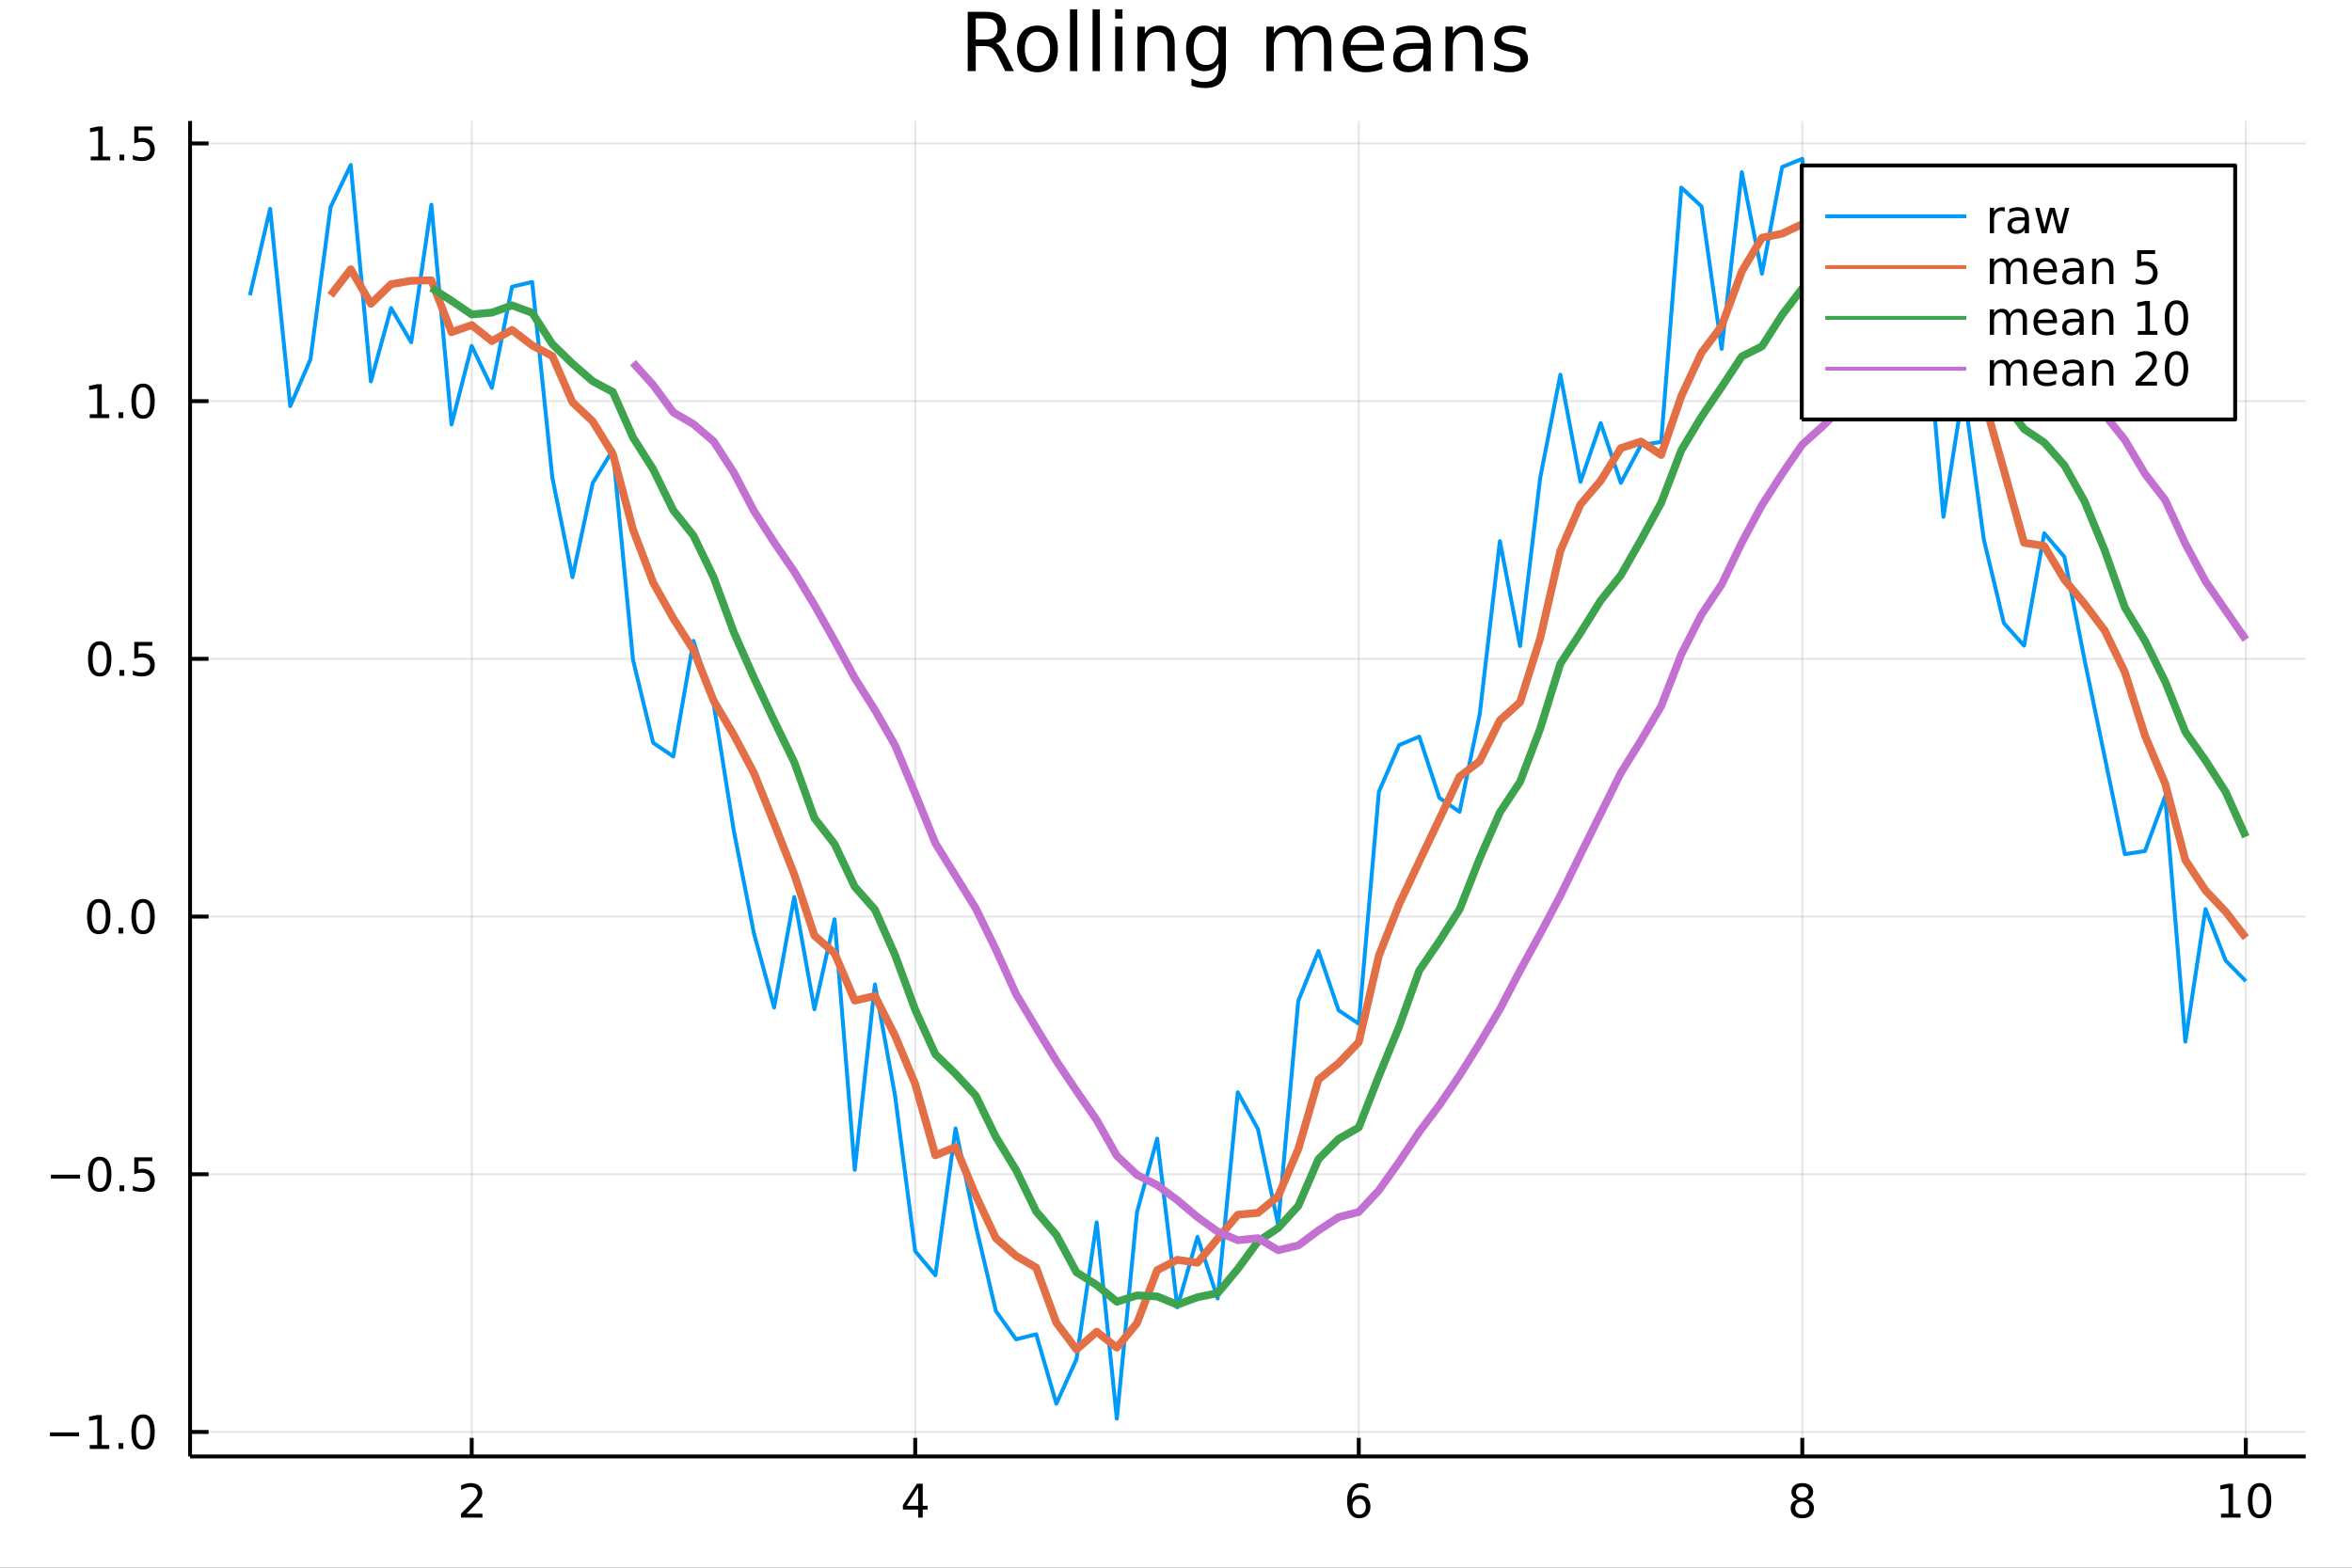<?xml version="1.0" encoding="utf-8"?>
<svg xmlns="http://www.w3.org/2000/svg" xmlns:xlink="http://www.w3.org/1999/xlink" width="600" height="400" viewBox="0 0 2400 1600">
<rect x="0" y="0" width="2400" height="1600" fill="#333333" stroke="none"/>
<defs>
  <clipPath id="clip080">
    <rect x="0" y="0" width="2400" height="1600"/>
  </clipPath>
</defs>
<path clip-path="url(#clip080)" d="
M0 1600 L2400 1600 L2400 0 L0 0  Z
  " fill="#ffffff" fill-rule="evenodd" fill-opacity="1"/>
<defs>
  <clipPath id="clip081">
    <rect x="480" y="0" width="1681" height="1600"/>
  </clipPath>
</defs>
<path clip-path="url(#clip080)" d="
M193.936 1486.45 L2352.76 1486.45 L2352.76 123.472 L193.936 123.472  Z
  " fill="#ffffff" fill-rule="evenodd" fill-opacity="1"/>
<defs>
  <clipPath id="clip082">
    <rect x="193" y="123" width="2160" height="1364"/>
  </clipPath>
</defs>
<polyline clip-path="url(#clip082)" style="stroke:#000000; stroke-linecap:butt; stroke-linejoin:round; stroke-width:2; stroke-opacity:0.1; fill:none" points="
  481.326,1486.45 481.326,123.472 
  "/>
<polyline clip-path="url(#clip082)" style="stroke:#000000; stroke-linecap:butt; stroke-linejoin:round; stroke-width:2; stroke-opacity:0.1; fill:none" points="
  933.909,1486.45 933.909,123.472 
  "/>
<polyline clip-path="url(#clip082)" style="stroke:#000000; stroke-linecap:butt; stroke-linejoin:round; stroke-width:2; stroke-opacity:0.1; fill:none" points="
  1386.49,1486.45 1386.49,123.472 
  "/>
<polyline clip-path="url(#clip082)" style="stroke:#000000; stroke-linecap:butt; stroke-linejoin:round; stroke-width:2; stroke-opacity:0.1; fill:none" points="
  1839.07,1486.45 1839.07,123.472 
  "/>
<polyline clip-path="url(#clip082)" style="stroke:#000000; stroke-linecap:butt; stroke-linejoin:round; stroke-width:2; stroke-opacity:0.1; fill:none" points="
  2291.66,1486.45 2291.66,123.472 
  "/>
<polyline clip-path="url(#clip080)" style="stroke:#000000; stroke-linecap:butt; stroke-linejoin:round; stroke-width:4; stroke-opacity:1; fill:none" points="
  193.936,1486.45 2352.76,1486.45 
  "/>
<polyline clip-path="url(#clip080)" style="stroke:#000000; stroke-linecap:butt; stroke-linejoin:round; stroke-width:4; stroke-opacity:1; fill:none" points="
  481.326,1486.45 481.326,1467.55 
  "/>
<polyline clip-path="url(#clip080)" style="stroke:#000000; stroke-linecap:butt; stroke-linejoin:round; stroke-width:4; stroke-opacity:1; fill:none" points="
  933.909,1486.45 933.909,1467.55 
  "/>
<polyline clip-path="url(#clip080)" style="stroke:#000000; stroke-linecap:butt; stroke-linejoin:round; stroke-width:4; stroke-opacity:1; fill:none" points="
  1386.49,1486.45 1386.49,1467.55 
  "/>
<polyline clip-path="url(#clip080)" style="stroke:#000000; stroke-linecap:butt; stroke-linejoin:round; stroke-width:4; stroke-opacity:1; fill:none" points="
  1839.07,1486.45 1839.07,1467.55 
  "/>
<polyline clip-path="url(#clip080)" style="stroke:#000000; stroke-linecap:butt; stroke-linejoin:round; stroke-width:4; stroke-opacity:1; fill:none" points="
  2291.66,1486.45 2291.66,1467.55 
  "/>
<path clip-path="url(#clip080)" d="M475.979 1544.91 L492.298 1544.91 L492.298 1548.85 L470.354 1548.85 L470.354 1544.91 Q473.016 1542.16 477.599 1537.53 Q482.206 1532.88 483.386 1531.53 Q485.632 1529.01 486.511 1527.27 Q487.414 1525.51 487.414 1523.82 Q487.414 1521.07 485.47 1519.33 Q483.548 1517.6 480.446 1517.6 Q478.247 1517.6 475.794 1518.36 Q473.363 1519.13 470.585 1520.68 L470.585 1515.95 Q473.409 1514.82 475.863 1514.24 Q478.317 1513.66 480.354 1513.66 Q485.724 1513.66 488.919 1516.35 Q492.113 1519.03 492.113 1523.52 Q492.113 1525.65 491.303 1527.57 Q490.516 1529.47 488.409 1532.07 Q487.831 1532.74 484.729 1535.95 Q481.627 1539.15 475.979 1544.91 Z" fill="#000000" fill-rule="evenodd" fill-opacity="1" /><path clip-path="url(#clip080)" d="M936.918 1518.36 L925.113 1536.81 L936.918 1536.81 L936.918 1518.36 M935.691 1514.29 L941.571 1514.29 L941.571 1536.81 L946.501 1536.81 L946.501 1540.7 L941.571 1540.7 L941.571 1548.85 L936.918 1548.85 L936.918 1540.7 L921.316 1540.7 L921.316 1536.19 L935.691 1514.29 Z" fill="#000000" fill-rule="evenodd" fill-opacity="1" /><path clip-path="url(#clip080)" d="M1386.9 1529.7 Q1383.75 1529.7 1381.9 1531.86 Q1380.07 1534.01 1380.07 1537.76 Q1380.07 1541.49 1381.9 1543.66 Q1383.75 1545.82 1386.9 1545.82 Q1390.04 1545.82 1391.87 1543.66 Q1393.73 1541.49 1393.73 1537.76 Q1393.73 1534.01 1391.87 1531.86 Q1390.04 1529.7 1386.9 1529.7 M1396.18 1515.05 L1396.18 1519.31 Q1394.42 1518.48 1392.61 1518.04 Q1390.83 1517.6 1389.07 1517.6 Q1384.44 1517.6 1381.99 1520.72 Q1379.56 1523.85 1379.21 1530.17 Q1380.58 1528.15 1382.64 1527.09 Q1384.7 1526 1387.17 1526 Q1392.38 1526 1395.39 1529.17 Q1398.42 1532.32 1398.42 1537.76 Q1398.42 1543.08 1395.28 1546.3 Q1392.13 1549.52 1386.9 1549.52 Q1380.9 1549.52 1377.73 1544.94 Q1374.56 1540.33 1374.56 1531.6 Q1374.56 1523.41 1378.45 1518.55 Q1382.34 1513.66 1388.89 1513.66 Q1390.65 1513.66 1392.43 1514.01 Q1394.23 1514.36 1396.18 1515.05 Z" fill="#000000" fill-rule="evenodd" fill-opacity="1" /><path clip-path="url(#clip080)" d="M1839.07 1532.44 Q1835.74 1532.44 1833.82 1534.22 Q1831.92 1536 1831.92 1539.13 Q1831.92 1542.25 1833.82 1544.03 Q1835.74 1545.82 1839.07 1545.82 Q1842.41 1545.82 1844.33 1544.03 Q1846.25 1542.23 1846.25 1539.13 Q1846.25 1536 1844.33 1534.22 Q1842.43 1532.44 1839.07 1532.44 M1834.4 1530.45 Q1831.39 1529.7 1829.7 1527.64 Q1828.03 1525.58 1828.03 1522.62 Q1828.03 1518.48 1830.97 1516.07 Q1833.94 1513.66 1839.07 1513.66 Q1844.24 1513.66 1847.18 1516.07 Q1850.12 1518.48 1850.12 1522.62 Q1850.12 1525.58 1848.43 1527.64 Q1846.76 1529.7 1843.77 1530.45 Q1847.15 1531.23 1849.03 1533.52 Q1850.93 1535.82 1850.93 1539.13 Q1850.93 1544.15 1847.85 1546.83 Q1844.79 1549.52 1839.07 1549.52 Q1833.36 1549.52 1830.28 1546.83 Q1827.22 1544.15 1827.22 1539.13 Q1827.22 1535.82 1829.12 1533.52 Q1831.02 1531.23 1834.4 1530.45 M1832.69 1523.06 Q1832.69 1525.75 1834.35 1527.25 Q1836.04 1528.76 1839.07 1528.76 Q1842.08 1528.76 1843.77 1527.25 Q1845.49 1525.75 1845.49 1523.06 Q1845.49 1520.38 1843.77 1518.87 Q1842.08 1517.37 1839.07 1517.37 Q1836.04 1517.37 1834.35 1518.87 Q1832.69 1520.38 1832.69 1523.06 Z" fill="#000000" fill-rule="evenodd" fill-opacity="1" /><path clip-path="url(#clip080)" d="M2266.34 1544.91 L2273.98 1544.91 L2273.98 1518.55 L2265.67 1520.21 L2265.67 1515.95 L2273.94 1514.29 L2278.61 1514.29 L2278.61 1544.91 L2286.25 1544.91 L2286.25 1548.85 L2266.34 1548.85 L2266.34 1544.91 Z" fill="#000000" fill-rule="evenodd" fill-opacity="1" /><path clip-path="url(#clip080)" d="M2305.7 1517.37 Q2302.09 1517.37 2300.26 1520.93 Q2298.45 1524.47 2298.45 1531.6 Q2298.45 1538.71 2300.26 1542.27 Q2302.09 1545.82 2305.7 1545.82 Q2309.33 1545.82 2311.14 1542.27 Q2312.96 1538.71 2312.96 1531.6 Q2312.96 1524.47 2311.14 1520.93 Q2309.33 1517.37 2305.7 1517.37 M2305.7 1513.66 Q2311.51 1513.66 2314.56 1518.27 Q2317.64 1522.85 2317.64 1531.6 Q2317.64 1540.33 2314.56 1544.94 Q2311.51 1549.52 2305.7 1549.52 Q2299.89 1549.52 2296.81 1544.94 Q2293.75 1540.33 2293.75 1531.6 Q2293.75 1522.85 2296.81 1518.27 Q2299.89 1513.66 2305.7 1513.66 Z" fill="#000000" fill-rule="evenodd" fill-opacity="1" /><polyline clip-path="url(#clip082)" style="stroke:#000000; stroke-linecap:butt; stroke-linejoin:round; stroke-width:2; stroke-opacity:0.1; fill:none" points="
  193.936,1461.48 2352.76,1461.48 
  "/>
<polyline clip-path="url(#clip082)" style="stroke:#000000; stroke-linecap:butt; stroke-linejoin:round; stroke-width:2; stroke-opacity:0.1; fill:none" points="
  193.936,1198.46 2352.76,1198.46 
  "/>
<polyline clip-path="url(#clip082)" style="stroke:#000000; stroke-linecap:butt; stroke-linejoin:round; stroke-width:2; stroke-opacity:0.1; fill:none" points="
  193.936,935.444 2352.76,935.444 
  "/>
<polyline clip-path="url(#clip082)" style="stroke:#000000; stroke-linecap:butt; stroke-linejoin:round; stroke-width:2; stroke-opacity:0.1; fill:none" points="
  193.936,672.428 2352.76,672.428 
  "/>
<polyline clip-path="url(#clip082)" style="stroke:#000000; stroke-linecap:butt; stroke-linejoin:round; stroke-width:2; stroke-opacity:0.1; fill:none" points="
  193.936,409.412 2352.76,409.412 
  "/>
<polyline clip-path="url(#clip082)" style="stroke:#000000; stroke-linecap:butt; stroke-linejoin:round; stroke-width:2; stroke-opacity:0.1; fill:none" points="
  193.936,146.396 2352.76,146.396 
  "/>
<polyline clip-path="url(#clip080)" style="stroke:#000000; stroke-linecap:butt; stroke-linejoin:round; stroke-width:4; stroke-opacity:1; fill:none" points="
  193.936,1486.45 193.936,123.472 
  "/>
<polyline clip-path="url(#clip080)" style="stroke:#000000; stroke-linecap:butt; stroke-linejoin:round; stroke-width:4; stroke-opacity:1; fill:none" points="
  193.936,1461.48 212.834,1461.48 
  "/>
<polyline clip-path="url(#clip080)" style="stroke:#000000; stroke-linecap:butt; stroke-linejoin:round; stroke-width:4; stroke-opacity:1; fill:none" points="
  193.936,1198.46 212.834,1198.46 
  "/>
<polyline clip-path="url(#clip080)" style="stroke:#000000; stroke-linecap:butt; stroke-linejoin:round; stroke-width:4; stroke-opacity:1; fill:none" points="
  193.936,935.444 212.834,935.444 
  "/>
<polyline clip-path="url(#clip080)" style="stroke:#000000; stroke-linecap:butt; stroke-linejoin:round; stroke-width:4; stroke-opacity:1; fill:none" points="
  193.936,672.428 212.834,672.428 
  "/>
<polyline clip-path="url(#clip080)" style="stroke:#000000; stroke-linecap:butt; stroke-linejoin:round; stroke-width:4; stroke-opacity:1; fill:none" points="
  193.936,409.412 212.834,409.412 
  "/>
<polyline clip-path="url(#clip080)" style="stroke:#000000; stroke-linecap:butt; stroke-linejoin:round; stroke-width:4; stroke-opacity:1; fill:none" points="
  193.936,146.396 212.834,146.396 
  "/>
<path clip-path="url(#clip080)" d="M50.992 1461.93 L80.668 1461.93 L80.668 1465.86 L50.992 1465.86 L50.992 1461.93 Z" fill="#000000" fill-rule="evenodd" fill-opacity="1" /><path clip-path="url(#clip080)" d="M91.571 1474.82 L99.21 1474.82 L99.21 1448.45 L90.899 1450.12 L90.899 1445.86 L99.163 1444.2 L103.839 1444.2 L103.839 1474.82 L111.478 1474.82 L111.478 1478.76 L91.571 1478.76 L91.571 1474.82 Z" fill="#000000" fill-rule="evenodd" fill-opacity="1" /><path clip-path="url(#clip080)" d="M120.922 1472.88 L125.807 1472.88 L125.807 1478.76 L120.922 1478.76 L120.922 1472.88 Z" fill="#000000" fill-rule="evenodd" fill-opacity="1" /><path clip-path="url(#clip080)" d="M145.992 1447.27 Q142.381 1447.27 140.552 1450.84 Q138.746 1454.38 138.746 1461.51 Q138.746 1468.62 140.552 1472.18 Q142.381 1475.72 145.992 1475.72 Q149.626 1475.72 151.431 1472.18 Q153.26 1468.62 153.26 1461.51 Q153.26 1454.38 151.431 1450.84 Q149.626 1447.27 145.992 1447.27 M145.992 1443.57 Q151.802 1443.57 154.857 1448.18 Q157.936 1452.76 157.936 1461.51 Q157.936 1470.24 154.857 1474.84 Q151.802 1479.43 145.992 1479.43 Q140.181 1479.43 137.103 1474.84 Q134.047 1470.24 134.047 1461.51 Q134.047 1452.76 137.103 1448.18 Q140.181 1443.57 145.992 1443.57 Z" fill="#000000" fill-rule="evenodd" fill-opacity="1" /><path clip-path="url(#clip080)" d="M51.987 1198.91 L81.663 1198.91 L81.663 1202.85 L51.987 1202.85 L51.987 1198.91 Z" fill="#000000" fill-rule="evenodd" fill-opacity="1" /><path clip-path="url(#clip080)" d="M101.756 1184.26 Q98.145 1184.26 96.316 1187.82 Q94.51 1191.36 94.51 1198.49 Q94.51 1205.6 96.316 1209.17 Q98.145 1212.71 101.756 1212.71 Q105.39 1212.71 107.196 1209.17 Q109.024 1205.6 109.024 1198.49 Q109.024 1191.36 107.196 1187.82 Q105.39 1184.26 101.756 1184.26 M101.756 1180.55 Q107.566 1180.55 110.621 1185.16 Q113.7 1189.74 113.7 1198.49 Q113.7 1207.22 110.621 1211.83 Q107.566 1216.41 101.756 1216.41 Q95.946 1216.41 92.867 1211.83 Q89.811 1207.22 89.811 1198.49 Q89.811 1189.74 92.867 1185.16 Q95.946 1180.55 101.756 1180.55 Z" fill="#000000" fill-rule="evenodd" fill-opacity="1" /><path clip-path="url(#clip080)" d="M121.918 1209.86 L126.802 1209.86 L126.802 1215.74 L121.918 1215.74 L121.918 1209.86 Z" fill="#000000" fill-rule="evenodd" fill-opacity="1" /><path clip-path="url(#clip080)" d="M137.033 1181.18 L155.39 1181.18 L155.39 1185.11 L141.316 1185.11 L141.316 1193.59 Q142.334 1193.24 143.353 1193.08 Q144.371 1192.89 145.39 1192.89 Q151.177 1192.89 154.556 1196.06 Q157.936 1199.24 157.936 1204.65 Q157.936 1210.23 154.464 1213.33 Q150.992 1216.41 144.672 1216.41 Q142.496 1216.41 140.228 1216.04 Q137.982 1215.67 135.575 1214.93 L135.575 1210.23 Q137.658 1211.36 139.881 1211.92 Q142.103 1212.48 144.58 1212.48 Q148.584 1212.48 150.922 1210.37 Q153.26 1208.26 153.26 1204.65 Q153.26 1201.04 150.922 1198.93 Q148.584 1196.83 144.58 1196.83 Q142.705 1196.83 140.83 1197.24 Q138.978 1197.66 137.033 1198.54 L137.033 1181.18 Z" fill="#000000" fill-rule="evenodd" fill-opacity="1" /><path clip-path="url(#clip080)" d="M100.76 921.243 Q97.149 921.243 95.321 924.807 Q93.515 928.349 93.515 935.479 Q93.515 942.585 95.321 946.15 Q97.149 949.691 100.76 949.691 Q104.395 949.691 106.2 946.15 Q108.029 942.585 108.029 935.479 Q108.029 928.349 106.2 924.807 Q104.395 921.243 100.76 921.243 M100.76 917.539 Q106.571 917.539 109.626 922.145 Q112.705 926.729 112.705 935.479 Q112.705 944.205 109.626 948.812 Q106.571 953.395 100.76 953.395 Q94.95 953.395 91.871 948.812 Q88.816 944.205 88.816 935.479 Q88.816 926.729 91.871 922.145 Q94.95 917.539 100.76 917.539 Z" fill="#000000" fill-rule="evenodd" fill-opacity="1" /><path clip-path="url(#clip080)" d="M120.922 946.844 L125.807 946.844 L125.807 952.724 L120.922 952.724 L120.922 946.844 Z" fill="#000000" fill-rule="evenodd" fill-opacity="1" /><path clip-path="url(#clip080)" d="M145.992 921.243 Q142.381 921.243 140.552 924.807 Q138.746 928.349 138.746 935.479 Q138.746 942.585 140.552 946.15 Q142.381 949.691 145.992 949.691 Q149.626 949.691 151.431 946.15 Q153.26 942.585 153.26 935.479 Q153.26 928.349 151.431 924.807 Q149.626 921.243 145.992 921.243 M145.992 917.539 Q151.802 917.539 154.857 922.145 Q157.936 926.729 157.936 935.479 Q157.936 944.205 154.857 948.812 Q151.802 953.395 145.992 953.395 Q140.181 953.395 137.103 948.812 Q134.047 944.205 134.047 935.479 Q134.047 926.729 137.103 922.145 Q140.181 917.539 145.992 917.539 Z" fill="#000000" fill-rule="evenodd" fill-opacity="1" /><path clip-path="url(#clip080)" d="M101.756 658.227 Q98.145 658.227 96.316 661.791 Q94.51 665.333 94.51 672.463 Q94.51 679.569 96.316 683.134 Q98.145 686.676 101.756 686.676 Q105.39 686.676 107.196 683.134 Q109.024 679.569 109.024 672.463 Q109.024 665.333 107.196 661.791 Q105.39 658.227 101.756 658.227 M101.756 654.523 Q107.566 654.523 110.621 659.129 Q113.7 663.713 113.7 672.463 Q113.7 681.19 110.621 685.796 Q107.566 690.379 101.756 690.379 Q95.946 690.379 92.867 685.796 Q89.811 681.19 89.811 672.463 Q89.811 663.713 92.867 659.129 Q95.946 654.523 101.756 654.523 Z" fill="#000000" fill-rule="evenodd" fill-opacity="1" /><path clip-path="url(#clip080)" d="M121.918 683.828 L126.802 683.828 L126.802 689.708 L121.918 689.708 L121.918 683.828 Z" fill="#000000" fill-rule="evenodd" fill-opacity="1" /><path clip-path="url(#clip080)" d="M137.033 655.148 L155.39 655.148 L155.39 659.083 L141.316 659.083 L141.316 667.555 Q142.334 667.208 143.353 667.046 Q144.371 666.861 145.39 666.861 Q151.177 666.861 154.556 670.032 Q157.936 673.203 157.936 678.62 Q157.936 684.199 154.464 687.301 Q150.992 690.379 144.672 690.379 Q142.496 690.379 140.228 690.009 Q137.982 689.639 135.575 688.898 L135.575 684.199 Q137.658 685.333 139.881 685.889 Q142.103 686.444 144.58 686.444 Q148.584 686.444 150.922 684.338 Q153.26 682.231 153.26 678.62 Q153.26 675.009 150.922 672.903 Q148.584 670.796 144.58 670.796 Q142.705 670.796 140.83 671.213 Q138.978 671.629 137.033 672.509 L137.033 655.148 Z" fill="#000000" fill-rule="evenodd" fill-opacity="1" /><path clip-path="url(#clip080)" d="M91.571 422.757 L99.21 422.757 L99.21 396.391 L90.899 398.058 L90.899 393.799 L99.163 392.132 L103.839 392.132 L103.839 422.757 L111.478 422.757 L111.478 426.692 L91.571 426.692 L91.571 422.757 Z" fill="#000000" fill-rule="evenodd" fill-opacity="1" /><path clip-path="url(#clip080)" d="M120.922 420.813 L125.807 420.813 L125.807 426.692 L120.922 426.692 L120.922 420.813 Z" fill="#000000" fill-rule="evenodd" fill-opacity="1" /><path clip-path="url(#clip080)" d="M145.992 395.211 Q142.381 395.211 140.552 398.776 Q138.746 402.317 138.746 409.447 Q138.746 416.553 140.552 420.118 Q142.381 423.66 145.992 423.66 Q149.626 423.66 151.431 420.118 Q153.26 416.553 153.26 409.447 Q153.26 402.317 151.431 398.776 Q149.626 395.211 145.992 395.211 M145.992 391.507 Q151.802 391.507 154.857 396.114 Q157.936 400.697 157.936 409.447 Q157.936 418.174 154.857 422.78 Q151.802 427.363 145.992 427.363 Q140.181 427.363 137.103 422.78 Q134.047 418.174 134.047 409.447 Q134.047 400.697 137.103 396.114 Q140.181 391.507 145.992 391.507 Z" fill="#000000" fill-rule="evenodd" fill-opacity="1" /><path clip-path="url(#clip080)" d="M92.566 159.741 L100.205 159.741 L100.205 133.375 L91.895 135.042 L91.895 130.783 L100.159 129.116 L104.834 129.116 L104.834 159.741 L112.473 159.741 L112.473 163.676 L92.566 163.676 L92.566 159.741 Z" fill="#000000" fill-rule="evenodd" fill-opacity="1" /><path clip-path="url(#clip080)" d="M121.918 157.797 L126.802 157.797 L126.802 163.676 L121.918 163.676 L121.918 157.797 Z" fill="#000000" fill-rule="evenodd" fill-opacity="1" /><path clip-path="url(#clip080)" d="M137.033 129.116 L155.39 129.116 L155.39 133.051 L141.316 133.051 L141.316 141.524 Q142.334 141.176 143.353 141.014 Q144.371 140.829 145.39 140.829 Q151.177 140.829 154.556 144 Q157.936 147.172 157.936 152.588 Q157.936 158.167 154.464 161.269 Q150.992 164.348 144.672 164.348 Q142.496 164.348 140.228 163.977 Q137.982 163.607 135.575 162.866 L135.575 158.167 Q137.658 159.301 139.881 159.857 Q142.103 160.412 144.58 160.412 Q148.584 160.412 150.922 158.306 Q153.26 156.199 153.26 152.588 Q153.26 148.977 150.922 146.871 Q148.584 144.764 144.58 144.764 Q142.705 144.764 140.83 145.181 Q138.978 145.598 137.033 146.477 L137.033 129.116 Z" fill="#000000" fill-rule="evenodd" fill-opacity="1" /><path clip-path="url(#clip080)" d="M1016.15 44.22 Q1018.79 45.111 1021.26 48.028 Q1023.77 50.944 1026.28 56.048 L1034.59 72.576 L1025.8 72.576 L1018.06 57.061 Q1015.06 50.985 1012.22 49 Q1009.43 47.015 1004.57 47.015 L995.656 47.015 L995.656 72.576 L987.474 72.576 L987.474 12.096 L1005.95 12.096 Q1016.32 12.096 1021.42 16.43 Q1026.52 20.765 1026.52 29.515 Q1026.52 35.227 1023.85 38.994 Q1021.22 42.761 1016.15 44.22 M995.656 18.82 L995.656 40.29 L1005.95 40.29 Q1011.86 40.29 1014.86 37.576 Q1017.9 34.822 1017.9 29.515 Q1017.9 24.208 1014.86 21.535 Q1011.86 18.82 1005.95 18.82 L995.656 18.82 Z" fill="#000000" fill-rule="evenodd" fill-opacity="1" /><path clip-path="url(#clip080)" d="M1058.65 32.431 Q1052.65 32.431 1049.17 37.131 Q1045.69 41.789 1045.69 49.931 Q1045.69 58.074 1049.13 62.773 Q1052.61 67.431 1058.65 67.431 Q1064.6 67.431 1068.09 62.732 Q1071.57 58.033 1071.57 49.931 Q1071.57 41.87 1068.09 37.171 Q1064.6 32.431 1058.65 32.431 M1058.65 26.112 Q1068.37 26.112 1073.92 32.431 Q1079.47 38.751 1079.47 49.931 Q1079.47 61.071 1073.92 67.431 Q1068.37 73.751 1058.65 73.751 Q1048.89 73.751 1043.34 67.431 Q1037.83 61.071 1037.83 49.931 Q1037.83 38.751 1043.34 32.431 Q1048.89 26.112 1058.65 26.112 Z" fill="#000000" fill-rule="evenodd" fill-opacity="1" /><path clip-path="url(#clip080)" d="M1091.82 9.544 L1099.28 9.544 L1099.28 72.576 L1091.82 72.576 L1091.82 9.544 Z" fill="#000000" fill-rule="evenodd" fill-opacity="1" /><path clip-path="url(#clip080)" d="M1114.87 9.544 L1122.33 9.544 L1122.33 72.576 L1114.87 72.576 L1114.87 9.544 Z" fill="#000000" fill-rule="evenodd" fill-opacity="1" /><path clip-path="url(#clip080)" d="M1137.92 27.206 L1145.38 27.206 L1145.38 72.576 L1137.92 72.576 L1137.92 27.206 M1137.92 9.544 L1145.38 9.544 L1145.38 18.983 L1137.92 18.983 L1137.92 9.544 Z" fill="#000000" fill-rule="evenodd" fill-opacity="1" /><path clip-path="url(#clip080)" d="M1198.69 45.192 L1198.69 72.576 L1191.23 72.576 L1191.23 45.435 Q1191.23 38.994 1188.72 35.794 Q1186.21 32.594 1181.19 32.594 Q1175.15 32.594 1171.67 36.442 Q1168.18 40.29 1168.18 46.934 L1168.18 72.576 L1160.69 72.576 L1160.69 27.206 L1168.18 27.206 L1168.18 34.254 Q1170.86 30.163 1174.46 28.138 Q1178.11 26.112 1182.85 26.112 Q1190.67 26.112 1194.68 30.973 Q1198.69 35.794 1198.69 45.192 Z" fill="#000000" fill-rule="evenodd" fill-opacity="1" /><path clip-path="url(#clip080)" d="M1243.41 49.364 Q1243.41 41.263 1240.05 36.806 Q1236.73 32.35 1230.69 32.35 Q1224.69 32.35 1221.33 36.806 Q1218.01 41.263 1218.01 49.364 Q1218.01 57.426 1221.33 61.882 Q1224.69 66.338 1230.69 66.338 Q1236.73 66.338 1240.05 61.882 Q1243.41 57.426 1243.41 49.364 M1250.86 66.945 Q1250.86 78.531 1245.72 84.162 Q1240.57 89.833 1229.96 89.833 Q1226.03 89.833 1222.55 89.225 Q1219.06 88.658 1215.78 87.443 L1215.78 80.192 Q1219.06 81.974 1222.26 82.825 Q1225.46 83.675 1228.79 83.675 Q1236.12 83.675 1239.76 79.827 Q1243.41 76.019 1243.41 68.282 L1243.41 64.596 Q1241.1 68.606 1237.5 70.591 Q1233.89 72.576 1228.87 72.576 Q1220.52 72.576 1215.42 66.216 Q1210.31 59.856 1210.31 49.364 Q1210.31 38.832 1215.42 32.472 Q1220.52 26.112 1228.87 26.112 Q1233.89 26.112 1237.5 28.097 Q1241.1 30.082 1243.41 34.092 L1243.41 27.206 L1250.86 27.206 L1250.86 66.945 Z" fill="#000000" fill-rule="evenodd" fill-opacity="1" /><path clip-path="url(#clip080)" d="M1327.91 35.915 Q1330.71 30.892 1334.6 28.502 Q1338.48 26.112 1343.75 26.112 Q1350.84 26.112 1354.69 31.095 Q1358.54 36.037 1358.54 45.192 L1358.54 72.576 L1351.04 72.576 L1351.04 45.435 Q1351.04 38.913 1348.73 35.753 Q1346.42 32.594 1341.68 32.594 Q1335.89 32.594 1332.53 36.442 Q1329.17 40.29 1329.17 46.934 L1329.17 72.576 L1321.67 72.576 L1321.67 45.435 Q1321.67 38.873 1319.36 35.753 Q1317.06 32.594 1312.23 32.594 Q1306.52 32.594 1303.16 36.482 Q1299.8 40.331 1299.8 46.934 L1299.8 72.576 L1292.3 72.576 L1292.3 27.206 L1299.8 27.206 L1299.8 34.254 Q1302.35 30.082 1305.92 28.097 Q1309.48 26.112 1314.38 26.112 Q1319.32 26.112 1322.77 28.624 Q1326.25 31.135 1327.91 35.915 Z" fill="#000000" fill-rule="evenodd" fill-opacity="1" /><path clip-path="url(#clip080)" d="M1412.21 48.028 L1412.21 51.673 L1377.94 51.673 Q1378.43 59.37 1382.56 63.421 Q1386.73 67.431 1394.14 67.431 Q1398.44 67.431 1402.45 66.378 Q1406.5 65.325 1410.47 63.218 L1410.47 70.267 Q1406.46 71.968 1402.25 72.86 Q1398.03 73.751 1393.7 73.751 Q1382.84 73.751 1376.48 67.431 Q1370.16 61.112 1370.16 50.337 Q1370.16 39.197 1376.16 32.675 Q1382.19 26.112 1392.4 26.112 Q1401.56 26.112 1406.86 32.026 Q1412.21 37.9 1412.21 48.028 M1404.76 45.84 Q1404.68 39.723 1401.31 36.077 Q1397.99 32.431 1392.48 32.431 Q1386.24 32.431 1382.48 35.956 Q1378.75 39.48 1378.18 45.88 L1404.76 45.84 Z" fill="#000000" fill-rule="evenodd" fill-opacity="1" /><path clip-path="url(#clip080)" d="M1445.06 49.769 Q1436.03 49.769 1432.55 51.835 Q1429.06 53.901 1429.06 58.884 Q1429.06 62.854 1431.66 65.203 Q1434.29 67.512 1438.78 67.512 Q1444.98 67.512 1448.71 63.137 Q1452.48 58.722 1452.48 51.43 L1452.48 49.769 L1445.06 49.769 M1459.93 46.691 L1459.93 72.576 L1452.48 72.576 L1452.48 65.689 Q1449.92 69.821 1446.12 71.806 Q1442.31 73.751 1436.8 73.751 Q1429.83 73.751 1425.7 69.862 Q1421.61 65.933 1421.61 59.37 Q1421.61 51.714 1426.71 47.825 Q1431.86 43.936 1442.03 43.936 L1452.48 43.936 L1452.48 43.207 Q1452.48 38.062 1449.07 35.267 Q1445.71 32.431 1439.6 32.431 Q1435.71 32.431 1432.02 33.363 Q1428.33 34.295 1424.93 36.158 L1424.93 29.272 Q1429.02 27.692 1432.87 26.922 Q1436.72 26.112 1440.36 26.112 Q1450.21 26.112 1455.07 31.216 Q1459.93 36.32 1459.93 46.691 Z" fill="#000000" fill-rule="evenodd" fill-opacity="1" /><path clip-path="url(#clip080)" d="M1513 45.192 L1513 72.576 L1505.54 72.576 L1505.54 45.435 Q1505.54 38.994 1503.03 35.794 Q1500.52 32.594 1495.5 32.594 Q1489.46 32.594 1485.98 36.442 Q1482.49 40.29 1482.49 46.934 L1482.49 72.576 L1475 72.576 L1475 27.206 L1482.49 27.206 L1482.49 34.254 Q1485.17 30.163 1488.77 28.138 Q1492.42 26.112 1497.16 26.112 Q1504.98 26.112 1508.99 30.973 Q1513 35.794 1513 45.192 Z" fill="#000000" fill-rule="evenodd" fill-opacity="1" /><path clip-path="url(#clip080)" d="M1556.79 28.543 L1556.79 35.591 Q1553.63 33.971 1550.23 33.161 Q1546.82 32.35 1543.18 32.35 Q1537.63 32.35 1534.83 34.052 Q1532.08 35.753 1532.08 39.156 Q1532.08 41.749 1534.06 43.248 Q1536.05 44.706 1542.04 46.043 L1544.59 46.61 Q1552.53 48.311 1555.86 51.43 Q1559.22 54.509 1559.22 60.059 Q1559.22 66.378 1554.2 70.064 Q1549.21 73.751 1540.46 73.751 Q1536.82 73.751 1532.85 73.022 Q1528.92 72.333 1524.54 70.915 L1524.54 63.218 Q1528.67 65.365 1532.68 66.459 Q1536.7 67.512 1540.62 67.512 Q1545.89 67.512 1548.73 65.73 Q1551.56 63.907 1551.56 60.626 Q1551.56 57.588 1549.5 55.967 Q1547.47 54.347 1540.54 52.848 L1537.95 52.24 Q1531.02 50.782 1527.95 47.785 Q1524.87 44.746 1524.87 39.48 Q1524.87 33.08 1529.4 29.596 Q1533.94 26.112 1542.29 26.112 Q1546.42 26.112 1550.06 26.72 Q1553.71 27.327 1556.79 28.543 Z" fill="#000000" fill-rule="evenodd" fill-opacity="1" /><polyline clip-path="url(#clip082)" style="stroke:#009af9; stroke-linecap:butt; stroke-linejoin:round; stroke-width:4; stroke-opacity:1; fill:none" points="
  255.035,301.355 275.607,213.148 296.179,414.477 316.751,366.827 337.322,211.406 357.894,168.406 378.466,389.242 399.038,314.39 419.61,349.317 440.182,208.942 
  460.754,433.255 481.326,353.028 501.898,395.88 522.47,292.65 543.042,287.753 563.614,487.494 584.186,589.082 604.758,493.081 625.33,459.182 645.902,673.349 
  666.474,758.109 687.046,772.032 707.617,654.059 728.189,718.212 748.761,847.699 769.333,952.62 789.905,1028.27 810.477,915.524 831.049,1030.08 851.621,938.242 
  872.193,1193.92 892.765,1004.76 913.337,1118.3 933.909,1276.97 954.481,1301.61 975.053,1151.67 995.625,1250.55 1016.2,1338.07 1036.77,1366.91 1057.34,1361.8 
  1077.91,1432.63 1098.48,1387.13 1119.06,1247.55 1139.63,1447.87 1160.2,1237.15 1180.77,1162.08 1201.34,1334.31 1221.92,1262.4 1242.49,1325.24 1263.06,1114.84 
  1283.63,1152.39 1304.2,1249.91 1324.78,1021.46 1345.35,970.625 1365.92,1031.18 1386.49,1044.87 1407.06,808.025 1427.64,760.431 1448.21,751.809 1468.78,814.314 
  1489.35,828.572 1509.92,729.005 1530.5,552.268 1551.07,659.356 1571.64,487.764 1592.21,382.422 1612.78,491.83 1633.35,431.775 1653.93,492.851 1674.5,454.204 
  1695.07,451.059 1715.64,191.456 1736.21,210.634 1756.79,356.025 1777.36,175.743 1797.93,279.348 1818.5,170.488 1839.07,162.047 1859.65,383.418 1880.22,406.575 
  1900.79,335.051 1921.36,306.493 1941.93,272.219 1962.51,288.716 1983.08,527.58 2003.65,396.749 2024.22,550.212 2044.79,636.047 2065.37,658.988 2085.94,544.24 
  2106.51,568.311 2127.08,673.453 2147.65,772.599 2168.23,871.812 2188.8,868.55 2209.37,812.627 2229.94,1063.1 2250.51,927.819 2271.09,980.375 2291.66,1001.37 
  
  "/>
<polyline clip-path="url(#clip082)" style="stroke:#e26f46; stroke-linecap:butt; stroke-linejoin:round; stroke-width:8; stroke-opacity:1; fill:none" points="
  337.322,301.443 357.894,274.853 378.466,310.071 399.038,290.054 419.61,286.552 440.182,286.059 460.754,339.029 481.326,331.786 501.898,348.084 522.47,336.751 
  543.042,352.513 563.614,363.361 584.186,410.572 604.758,430.012 625.33,463.318 645.902,540.437 666.474,594.561 687.046,631.151 707.617,663.346 728.189,715.152 
  748.761,750.022 769.333,788.924 789.905,840.171 810.477,892.465 831.049,954.838 851.621,972.947 872.193,1021.21 892.765,1016.51 913.337,1057.06 933.909,1106.44 
  954.481,1179.11 975.053,1170.66 995.625,1219.82 1016.2,1263.77 1036.77,1281.76 1057.34,1293.8 1077.91,1349.99 1098.48,1377.31 1119.06,1359.2 1139.63,1375.4 
  1160.2,1350.47 1180.77,1296.36 1201.34,1285.79 1221.92,1288.76 1242.49,1264.24 1263.06,1239.77 1283.63,1237.84 1304.2,1220.96 1324.78,1172.77 1345.35,1101.84 
  1365.92,1085.11 1386.49,1063.61 1407.06,975.231 1427.64,923.026 1448.21,879.263 1468.78,835.89 1489.35,792.63 1509.92,776.826 1530.5,735.194 1551.07,716.703 
  1571.64,651.393 1592.21,562.163 1612.78,514.728 1633.35,490.629 1653.93,457.328 1674.5,450.616 1695.07,464.344 1715.64,404.269 1736.21,360.041 1756.79,332.675 
  1777.36,276.983 1797.93,242.641 1818.5,238.447 1839.07,228.73 1859.65,234.209 1880.22,280.375 1900.79,291.516 1921.36,318.717 1941.93,340.751 1962.51,321.811 
  1983.08,346.012 2003.65,358.351 2024.22,407.095 2044.79,479.861 2065.37,553.915 2085.94,557.247 2106.51,591.56 2127.08,616.208 2147.65,643.518 2168.23,686.083 
  2188.8,750.945 2209.37,799.808 2229.94,877.738 2250.51,908.782 2271.09,930.495 2291.66,957.059 
  "/>
<polyline clip-path="url(#clip082)" style="stroke:#3da44d; stroke-linecap:butt; stroke-linejoin:round; stroke-width:8; stroke-opacity:1; fill:none" points="
  440.182,293.751 460.754,306.941 481.326,320.929 501.898,319.069 522.47,311.652 543.042,319.286 563.614,351.195 584.186,371.179 604.758,389.048 625.33,400.035 
  645.902,446.475 666.474,478.961 687.046,520.861 707.617,546.679 728.189,589.235 748.761,645.23 769.333,691.743 789.905,735.661 810.477,777.905 831.049,834.995 
  851.621,861.485 872.193,905.066 892.765,928.339 913.337,974.763 933.909,1030.64 954.481,1076.03 975.053,1095.93 995.625,1118.16 1016.2,1160.42 1036.77,1194.1 
  1057.34,1236.46 1077.91,1260.33 1098.48,1298.56 1119.06,1311.49 1139.63,1328.58 1160.2,1322.13 1180.77,1323.17 1201.34,1331.55 1221.92,1323.98 1242.49,1319.82 
  1263.06,1295.12 1283.63,1267.1 1304.2,1253.38 1324.78,1230.77 1345.35,1183.04 1365.92,1162.44 1386.49,1150.72 1407.06,1098.09 1427.64,1047.9 1448.21,990.553 
  1468.78,960.501 1489.35,928.119 1509.92,876.029 1530.5,829.11 1551.07,797.983 1571.64,743.642 1592.21,677.397 1612.78,645.777 1633.35,612.912 1653.93,587.016 
  1674.5,551.005 1695.07,513.253 1715.64,459.498 1736.21,425.335 1756.79,395.002 1777.36,363.8 1797.93,353.492 1818.5,321.358 1839.07,294.385 1859.65,283.442 
  1880.22,278.679 1900.79,267.078 1921.36,278.582 1941.93,284.741 1962.51,278.01 1983.08,313.193 2003.65,324.934 2024.22,362.906 2044.79,410.306 2065.37,437.863 
  2085.94,451.63 2106.51,474.956 2127.08,511.652 2147.65,561.69 2168.23,619.999 2188.8,654.096 2209.37,695.684 2229.94,746.973 2250.51,776.15 2271.09,808.289 
  2291.66,854.002 
  "/>
<polyline clip-path="url(#clip082)" style="stroke:#c271d2; stroke-linecap:butt; stroke-linejoin:round; stroke-width:8; stroke-opacity:1; fill:none" points="
  645.902,370.113 666.474,392.951 687.046,420.895 707.617,432.874 728.189,450.443 748.761,482.258 769.333,521.469 789.905,553.42 810.477,583.477 831.049,617.515 
  851.621,653.98 872.193,692.013 892.765,724.6 913.337,760.721 933.909,809.937 954.481,860.629 975.053,893.838 995.625,926.911 1016.2,969.161 1036.77,1014.55 
  1057.34,1048.97 1077.91,1082.7 1098.48,1113.45 1119.06,1143.13 1139.63,1179.61 1160.2,1199.08 1180.77,1209.55 1201.34,1224.86 1221.92,1242.2 1242.49,1256.96 
  1263.06,1265.79 1283.63,1263.71 1304.2,1275.97 1324.78,1271.13 1345.35,1255.81 1365.92,1242.29 1386.49,1236.95 1407.06,1214.82 1427.64,1185.94 1448.21,1155.19 
  1468.78,1127.81 1489.35,1097.61 1509.92,1064.7 1530.5,1029.94 1551.07,990.512 1571.64,953.042 1592.21,914.059 1612.78,871.935 1633.35,830.404 1653.93,788.784 
  1674.5,755.753 1695.07,720.686 1715.64,667.764 1736.21,627.222 1756.79,596.492 1777.36,553.721 1797.93,515.444 1818.5,483.568 1839.07,453.648 1859.65,435.229 
  1880.22,414.842 1900.79,390.166 1921.36,369.04 1941.93,355.038 1962.51,336.506 1983.08,338.497 2003.65,339.213 2024.22,342.132 2044.79,352.346 2065.37,360.653 
  2085.94,365.154 2106.51,371.017 2127.08,395.117 2147.65,423.215 2168.23,449.004 2188.8,483.645 2209.37,510.309 2229.94,554.939 2250.51,593.228 2271.09,623.076 
  2291.66,652.816 
  "/>
<path clip-path="url(#clip080)" d="
M1838.54 428.105 L2280.8 428.105 L2280.8 168.905 L1838.54 168.905  Z
  " fill="#ffffff" fill-rule="evenodd" fill-opacity="1"/>
<polyline clip-path="url(#clip080)" style="stroke:#000000; stroke-linecap:butt; stroke-linejoin:round; stroke-width:4; stroke-opacity:1; fill:none" points="
  1838.54,428.105 2280.8,428.105 2280.8,168.905 1838.54,168.905 1838.54,428.105 
  "/>
<polyline clip-path="url(#clip080)" style="stroke:#009af9; stroke-linecap:butt; stroke-linejoin:round; stroke-width:4; stroke-opacity:1; fill:none" points="
  1862.53,220.745 2006.45,220.745 
  "/>
<path clip-path="url(#clip080)" d="M2045.62 216.08 Q2044.91 215.664 2044.05 215.478 Q2043.22 215.27 2042.2 215.27 Q2038.59 215.27 2036.64 217.631 Q2034.72 219.969 2034.72 224.367 L2034.72 238.025 L2030.44 238.025 L2030.44 212.099 L2034.72 212.099 L2034.72 216.127 Q2036.06 213.766 2038.22 212.631 Q2040.37 211.474 2043.45 211.474 Q2043.89 211.474 2044.42 211.543 Q2044.95 211.59 2045.6 211.705 L2045.62 216.08 Z" fill="#000000" fill-rule="evenodd" fill-opacity="1" /><path clip-path="url(#clip080)" d="M2061.87 224.992 Q2056.71 224.992 2054.72 226.173 Q2052.73 227.353 2052.73 230.201 Q2052.73 232.469 2054.21 233.812 Q2055.72 235.131 2058.29 235.131 Q2061.83 235.131 2063.96 232.631 Q2066.11 230.108 2066.11 225.941 L2066.11 224.992 L2061.87 224.992 M2070.37 223.233 L2070.37 238.025 L2066.11 238.025 L2066.11 234.089 Q2064.65 236.451 2062.48 237.585 Q2060.3 238.696 2057.15 238.696 Q2053.17 238.696 2050.81 236.474 Q2048.47 234.228 2048.47 230.478 Q2048.47 226.103 2051.39 223.881 Q2054.33 221.659 2060.14 221.659 L2066.11 221.659 L2066.11 221.242 Q2066.11 218.303 2064.16 216.705 Q2062.24 215.085 2058.75 215.085 Q2056.53 215.085 2054.42 215.617 Q2052.31 216.15 2050.37 217.215 L2050.37 213.279 Q2052.71 212.377 2054.91 211.937 Q2057.1 211.474 2059.19 211.474 Q2064.81 211.474 2067.59 214.391 Q2070.37 217.307 2070.37 223.233 Z" fill="#000000" fill-rule="evenodd" fill-opacity="1" /><path clip-path="url(#clip080)" d="M2076.66 212.099 L2080.92 212.099 L2086.25 232.33 L2091.55 212.099 L2096.57 212.099 L2101.9 232.33 L2107.2 212.099 L2111.46 212.099 L2104.67 238.025 L2099.65 238.025 L2094.07 216.775 L2088.47 238.025 L2083.45 238.025 L2076.66 212.099 Z" fill="#000000" fill-rule="evenodd" fill-opacity="1" /><polyline clip-path="url(#clip080)" style="stroke:#e26f46; stroke-linecap:butt; stroke-linejoin:round; stroke-width:4; stroke-opacity:1; fill:none" points="
  1862.53,272.585 2006.45,272.585 
  "/>
<path clip-path="url(#clip080)" d="M2050.79 268.916 Q2052.38 266.045 2054.6 264.68 Q2056.83 263.314 2059.84 263.314 Q2063.89 263.314 2066.09 266.161 Q2068.29 268.985 2068.29 274.217 L2068.29 289.865 L2064 289.865 L2064 274.355 Q2064 270.629 2062.68 268.823 Q2061.36 267.018 2058.66 267.018 Q2055.35 267.018 2053.42 269.217 Q2051.5 271.416 2051.5 275.212 L2051.5 289.865 L2047.22 289.865 L2047.22 274.355 Q2047.22 270.605 2045.9 268.823 Q2044.58 267.018 2041.83 267.018 Q2038.56 267.018 2036.64 269.24 Q2034.72 271.439 2034.72 275.212 L2034.72 289.865 L2030.44 289.865 L2030.44 263.939 L2034.72 263.939 L2034.72 267.967 Q2036.18 265.582 2038.22 264.448 Q2040.25 263.314 2043.05 263.314 Q2045.88 263.314 2047.85 264.749 Q2049.84 266.184 2050.79 268.916 Z" fill="#000000" fill-rule="evenodd" fill-opacity="1" /><path clip-path="url(#clip080)" d="M2098.96 275.837 L2098.96 277.92 L2079.37 277.92 Q2079.65 282.318 2082.01 284.633 Q2084.4 286.925 2088.63 286.925 Q2091.09 286.925 2093.38 286.323 Q2095.69 285.721 2097.96 284.517 L2097.96 288.545 Q2095.67 289.517 2093.26 290.027 Q2090.85 290.536 2088.38 290.536 Q2082.17 290.536 2078.54 286.925 Q2074.93 283.314 2074.93 277.156 Q2074.93 270.791 2078.35 267.064 Q2081.8 263.314 2087.64 263.314 Q2092.87 263.314 2095.9 266.693 Q2098.96 270.05 2098.96 275.837 M2094.7 274.587 Q2094.65 271.092 2092.73 269.008 Q2090.83 266.925 2087.68 266.925 Q2084.12 266.925 2081.97 268.939 Q2079.84 270.953 2079.51 274.61 L2094.7 274.587 Z" fill="#000000" fill-rule="evenodd" fill-opacity="1" /><path clip-path="url(#clip080)" d="M2117.73 276.832 Q2112.57 276.832 2110.58 278.013 Q2108.59 279.193 2108.59 282.041 Q2108.59 284.309 2110.07 285.652 Q2111.57 286.971 2114.14 286.971 Q2117.68 286.971 2119.81 284.471 Q2121.97 281.948 2121.97 277.781 L2121.97 276.832 L2117.73 276.832 M2126.22 275.073 L2126.22 289.865 L2121.97 289.865 L2121.97 285.929 Q2120.51 288.291 2118.33 289.425 Q2116.16 290.536 2113.01 290.536 Q2109.03 290.536 2106.66 288.314 Q2104.33 286.068 2104.33 282.318 Q2104.33 277.943 2107.24 275.721 Q2110.18 273.499 2115.99 273.499 L2121.97 273.499 L2121.97 273.082 Q2121.97 270.143 2120.02 268.545 Q2118.1 266.925 2114.6 266.925 Q2112.38 266.925 2110.28 267.457 Q2108.17 267.99 2106.22 269.055 L2106.22 265.119 Q2108.56 264.217 2110.76 263.777 Q2112.96 263.314 2115.04 263.314 Q2120.67 263.314 2123.45 266.231 Q2126.22 269.147 2126.22 275.073 Z" fill="#000000" fill-rule="evenodd" fill-opacity="1" /><path clip-path="url(#clip080)" d="M2156.55 274.217 L2156.55 289.865 L2152.29 289.865 L2152.29 274.355 Q2152.29 270.675 2150.85 268.846 Q2149.42 267.018 2146.55 267.018 Q2143.1 267.018 2141.11 269.217 Q2139.12 271.416 2139.12 275.212 L2139.12 289.865 L2134.84 289.865 L2134.84 263.939 L2139.12 263.939 L2139.12 267.967 Q2140.65 265.629 2142.71 264.471 Q2144.79 263.314 2147.5 263.314 Q2151.97 263.314 2154.26 266.092 Q2156.55 268.846 2156.55 274.217 Z" fill="#000000" fill-rule="evenodd" fill-opacity="1" /><path clip-path="url(#clip080)" d="M2180.76 255.305 L2199.12 255.305 L2199.12 259.24 L2185.04 259.24 L2185.04 267.712 Q2186.06 267.365 2187.08 267.203 Q2188.1 267.018 2189.12 267.018 Q2194.91 267.018 2198.28 270.189 Q2201.66 273.36 2201.66 278.777 Q2201.66 284.355 2198.19 287.457 Q2194.72 290.536 2188.4 290.536 Q2186.22 290.536 2183.96 290.166 Q2181.71 289.795 2179.3 289.054 L2179.3 284.355 Q2181.39 285.49 2183.61 286.045 Q2185.83 286.601 2188.31 286.601 Q2192.31 286.601 2194.65 284.494 Q2196.99 282.388 2196.99 278.777 Q2196.99 275.166 2194.65 273.059 Q2192.31 270.953 2188.31 270.953 Q2186.43 270.953 2184.56 271.369 Q2182.71 271.786 2180.76 272.666 L2180.76 255.305 Z" fill="#000000" fill-rule="evenodd" fill-opacity="1" /><polyline clip-path="url(#clip080)" style="stroke:#3da44d; stroke-linecap:butt; stroke-linejoin:round; stroke-width:4; stroke-opacity:1; fill:none" points="
  1862.53,324.425 2006.45,324.425 
  "/>
<path clip-path="url(#clip080)" d="M2050.79 320.756 Q2052.38 317.885 2054.6 316.52 Q2056.83 315.154 2059.84 315.154 Q2063.89 315.154 2066.09 318.001 Q2068.29 320.825 2068.29 326.057 L2068.29 341.705 L2064 341.705 L2064 326.195 Q2064 322.469 2062.68 320.663 Q2061.36 318.858 2058.66 318.858 Q2055.35 318.858 2053.42 321.057 Q2051.5 323.256 2051.5 327.052 L2051.5 341.705 L2047.22 341.705 L2047.22 326.195 Q2047.22 322.445 2045.9 320.663 Q2044.58 318.858 2041.83 318.858 Q2038.56 318.858 2036.64 321.08 Q2034.72 323.279 2034.72 327.052 L2034.72 341.705 L2030.44 341.705 L2030.44 315.779 L2034.72 315.779 L2034.72 319.807 Q2036.18 317.422 2038.22 316.288 Q2040.25 315.154 2043.05 315.154 Q2045.88 315.154 2047.85 316.589 Q2049.84 318.024 2050.79 320.756 Z" fill="#000000" fill-rule="evenodd" fill-opacity="1" /><path clip-path="url(#clip080)" d="M2098.96 327.677 L2098.96 329.76 L2079.37 329.76 Q2079.65 334.158 2082.01 336.473 Q2084.4 338.765 2088.63 338.765 Q2091.09 338.765 2093.38 338.163 Q2095.69 337.561 2097.96 336.357 L2097.96 340.385 Q2095.67 341.357 2093.26 341.867 Q2090.85 342.376 2088.38 342.376 Q2082.17 342.376 2078.54 338.765 Q2074.93 335.154 2074.93 328.996 Q2074.93 322.631 2078.35 318.904 Q2081.8 315.154 2087.64 315.154 Q2092.87 315.154 2095.9 318.533 Q2098.96 321.89 2098.96 327.677 M2094.7 326.427 Q2094.65 322.932 2092.73 320.848 Q2090.83 318.765 2087.68 318.765 Q2084.12 318.765 2081.97 320.779 Q2079.84 322.793 2079.51 326.45 L2094.7 326.427 Z" fill="#000000" fill-rule="evenodd" fill-opacity="1" /><path clip-path="url(#clip080)" d="M2117.73 328.672 Q2112.57 328.672 2110.58 329.853 Q2108.59 331.033 2108.59 333.881 Q2108.59 336.149 2110.07 337.492 Q2111.57 338.811 2114.14 338.811 Q2117.68 338.811 2119.81 336.311 Q2121.97 333.788 2121.97 329.621 L2121.97 328.672 L2117.73 328.672 M2126.22 326.913 L2126.22 341.705 L2121.97 341.705 L2121.97 337.769 Q2120.51 340.131 2118.33 341.265 Q2116.16 342.376 2113.01 342.376 Q2109.03 342.376 2106.66 340.154 Q2104.33 337.908 2104.33 334.158 Q2104.33 329.783 2107.24 327.561 Q2110.18 325.339 2115.99 325.339 L2121.97 325.339 L2121.97 324.922 Q2121.97 321.983 2120.02 320.385 Q2118.1 318.765 2114.6 318.765 Q2112.38 318.765 2110.28 319.297 Q2108.17 319.83 2106.22 320.895 L2106.22 316.959 Q2108.56 316.057 2110.76 315.617 Q2112.96 315.154 2115.04 315.154 Q2120.67 315.154 2123.45 318.071 Q2126.22 320.987 2126.22 326.913 Z" fill="#000000" fill-rule="evenodd" fill-opacity="1" /><path clip-path="url(#clip080)" d="M2156.55 326.057 L2156.55 341.705 L2152.29 341.705 L2152.29 326.195 Q2152.29 322.515 2150.85 320.686 Q2149.42 318.858 2146.55 318.858 Q2143.1 318.858 2141.11 321.057 Q2139.12 323.256 2139.12 327.052 L2139.12 341.705 L2134.84 341.705 L2134.84 315.779 L2139.12 315.779 L2139.12 319.807 Q2140.65 317.469 2142.71 316.311 Q2144.79 315.154 2147.5 315.154 Q2151.97 315.154 2154.26 317.932 Q2156.55 320.686 2156.55 326.057 Z" fill="#000000" fill-rule="evenodd" fill-opacity="1" /><path clip-path="url(#clip080)" d="M2181.53 337.769 L2189.16 337.769 L2189.16 311.404 L2180.85 313.071 L2180.85 308.811 L2189.12 307.145 L2193.79 307.145 L2193.79 337.769 L2201.43 337.769 L2201.43 341.705 L2181.53 341.705 L2181.53 337.769 Z" fill="#000000" fill-rule="evenodd" fill-opacity="1" /><path clip-path="url(#clip080)" d="M2220.88 310.223 Q2217.27 310.223 2215.44 313.788 Q2213.63 317.33 2213.63 324.459 Q2213.63 331.566 2215.44 335.131 Q2217.27 338.672 2220.88 338.672 Q2224.51 338.672 2226.32 335.131 Q2228.15 331.566 2228.15 324.459 Q2228.15 317.33 2226.32 313.788 Q2224.51 310.223 2220.88 310.223 M2220.88 306.52 Q2226.69 306.52 2229.74 311.126 Q2232.82 315.709 2232.82 324.459 Q2232.82 333.186 2229.74 337.793 Q2226.69 342.376 2220.88 342.376 Q2215.07 342.376 2211.99 337.793 Q2208.93 333.186 2208.93 324.459 Q2208.93 315.709 2211.99 311.126 Q2215.07 306.52 2220.88 306.52 Z" fill="#000000" fill-rule="evenodd" fill-opacity="1" /><polyline clip-path="url(#clip080)" style="stroke:#c271d2; stroke-linecap:butt; stroke-linejoin:round; stroke-width:4; stroke-opacity:1; fill:none" points="
  1862.53,376.265 2006.45,376.265 
  "/>
<path clip-path="url(#clip080)" d="M2050.79 372.596 Q2052.38 369.725 2054.6 368.36 Q2056.83 366.994 2059.84 366.994 Q2063.89 366.994 2066.09 369.841 Q2068.29 372.665 2068.29 377.897 L2068.29 393.545 L2064 393.545 L2064 378.035 Q2064 374.309 2062.68 372.503 Q2061.36 370.698 2058.66 370.698 Q2055.35 370.698 2053.42 372.897 Q2051.5 375.096 2051.5 378.892 L2051.5 393.545 L2047.22 393.545 L2047.22 378.035 Q2047.22 374.285 2045.9 372.503 Q2044.58 370.698 2041.83 370.698 Q2038.56 370.698 2036.64 372.92 Q2034.72 375.119 2034.72 378.892 L2034.72 393.545 L2030.44 393.545 L2030.44 367.619 L2034.72 367.619 L2034.72 371.647 Q2036.18 369.262 2038.22 368.128 Q2040.25 366.994 2043.05 366.994 Q2045.88 366.994 2047.85 368.429 Q2049.84 369.864 2050.79 372.596 Z" fill="#000000" fill-rule="evenodd" fill-opacity="1" /><path clip-path="url(#clip080)" d="M2098.96 379.517 L2098.96 381.6 L2079.37 381.6 Q2079.65 385.998 2082.01 388.313 Q2084.4 390.605 2088.63 390.605 Q2091.09 390.605 2093.38 390.003 Q2095.69 389.401 2097.96 388.197 L2097.96 392.225 Q2095.67 393.197 2093.26 393.707 Q2090.85 394.216 2088.38 394.216 Q2082.17 394.216 2078.54 390.605 Q2074.93 386.994 2074.93 380.836 Q2074.93 374.471 2078.35 370.744 Q2081.8 366.994 2087.64 366.994 Q2092.87 366.994 2095.9 370.373 Q2098.96 373.73 2098.96 379.517 M2094.7 378.267 Q2094.65 374.772 2092.73 372.688 Q2090.83 370.605 2087.68 370.605 Q2084.12 370.605 2081.97 372.619 Q2079.84 374.633 2079.51 378.29 L2094.7 378.267 Z" fill="#000000" fill-rule="evenodd" fill-opacity="1" /><path clip-path="url(#clip080)" d="M2117.73 380.512 Q2112.57 380.512 2110.58 381.693 Q2108.59 382.873 2108.59 385.721 Q2108.59 387.989 2110.07 389.332 Q2111.57 390.651 2114.14 390.651 Q2117.68 390.651 2119.81 388.151 Q2121.97 385.628 2121.97 381.461 L2121.97 380.512 L2117.73 380.512 M2126.22 378.753 L2126.22 393.545 L2121.97 393.545 L2121.97 389.609 Q2120.51 391.971 2118.33 393.105 Q2116.16 394.216 2113.01 394.216 Q2109.03 394.216 2106.66 391.994 Q2104.33 389.748 2104.33 385.998 Q2104.33 381.623 2107.24 379.401 Q2110.18 377.179 2115.99 377.179 L2121.97 377.179 L2121.97 376.762 Q2121.97 373.823 2120.02 372.225 Q2118.1 370.605 2114.6 370.605 Q2112.38 370.605 2110.28 371.137 Q2108.17 371.67 2106.22 372.735 L2106.22 368.799 Q2108.56 367.897 2110.76 367.457 Q2112.96 366.994 2115.04 366.994 Q2120.67 366.994 2123.45 369.911 Q2126.22 372.827 2126.22 378.753 Z" fill="#000000" fill-rule="evenodd" fill-opacity="1" /><path clip-path="url(#clip080)" d="M2156.55 377.897 L2156.55 393.545 L2152.29 393.545 L2152.29 378.035 Q2152.29 374.355 2150.85 372.526 Q2149.42 370.698 2146.55 370.698 Q2143.1 370.698 2141.11 372.897 Q2139.12 375.096 2139.12 378.892 L2139.12 393.545 L2134.84 393.545 L2134.84 367.619 L2139.12 367.619 L2139.12 371.647 Q2140.65 369.309 2142.71 368.151 Q2144.79 366.994 2147.5 366.994 Q2151.97 366.994 2154.26 369.772 Q2156.55 372.526 2156.55 377.897 Z" fill="#000000" fill-rule="evenodd" fill-opacity="1" /><path clip-path="url(#clip080)" d="M2184.74 389.609 L2201.06 389.609 L2201.06 393.545 L2179.12 393.545 L2179.12 389.609 Q2181.78 386.855 2186.36 382.225 Q2190.97 377.573 2192.15 376.23 Q2194.4 373.707 2195.28 371.971 Q2196.18 370.211 2196.18 368.522 Q2196.18 365.767 2194.23 364.031 Q2192.31 362.295 2189.21 362.295 Q2187.01 362.295 2184.56 363.059 Q2182.13 363.823 2179.35 365.374 L2179.35 360.651 Q2182.17 359.517 2184.63 358.938 Q2187.08 358.36 2189.12 358.36 Q2194.49 358.36 2197.68 361.045 Q2200.88 363.73 2200.88 368.221 Q2200.88 370.35 2200.07 372.272 Q2199.28 374.17 2197.17 376.762 Q2196.59 377.434 2193.49 380.651 Q2190.39 383.846 2184.74 389.609 Z" fill="#000000" fill-rule="evenodd" fill-opacity="1" /><path clip-path="url(#clip080)" d="M2220.88 362.063 Q2217.27 362.063 2215.44 365.628 Q2213.63 369.17 2213.63 376.299 Q2213.63 383.406 2215.44 386.971 Q2217.27 390.512 2220.88 390.512 Q2224.51 390.512 2226.32 386.971 Q2228.15 383.406 2228.15 376.299 Q2228.15 369.17 2226.32 365.628 Q2224.51 362.063 2220.88 362.063 M2220.88 358.36 Q2226.69 358.36 2229.74 362.966 Q2232.82 367.549 2232.82 376.299 Q2232.82 385.026 2229.74 389.633 Q2226.69 394.216 2220.88 394.216 Q2215.07 394.216 2211.99 389.633 Q2208.93 385.026 2208.93 376.299 Q2208.93 367.549 2211.99 362.966 Q2215.07 358.36 2220.88 358.36 Z" fill="#000000" fill-rule="evenodd" fill-opacity="1" /></svg>

